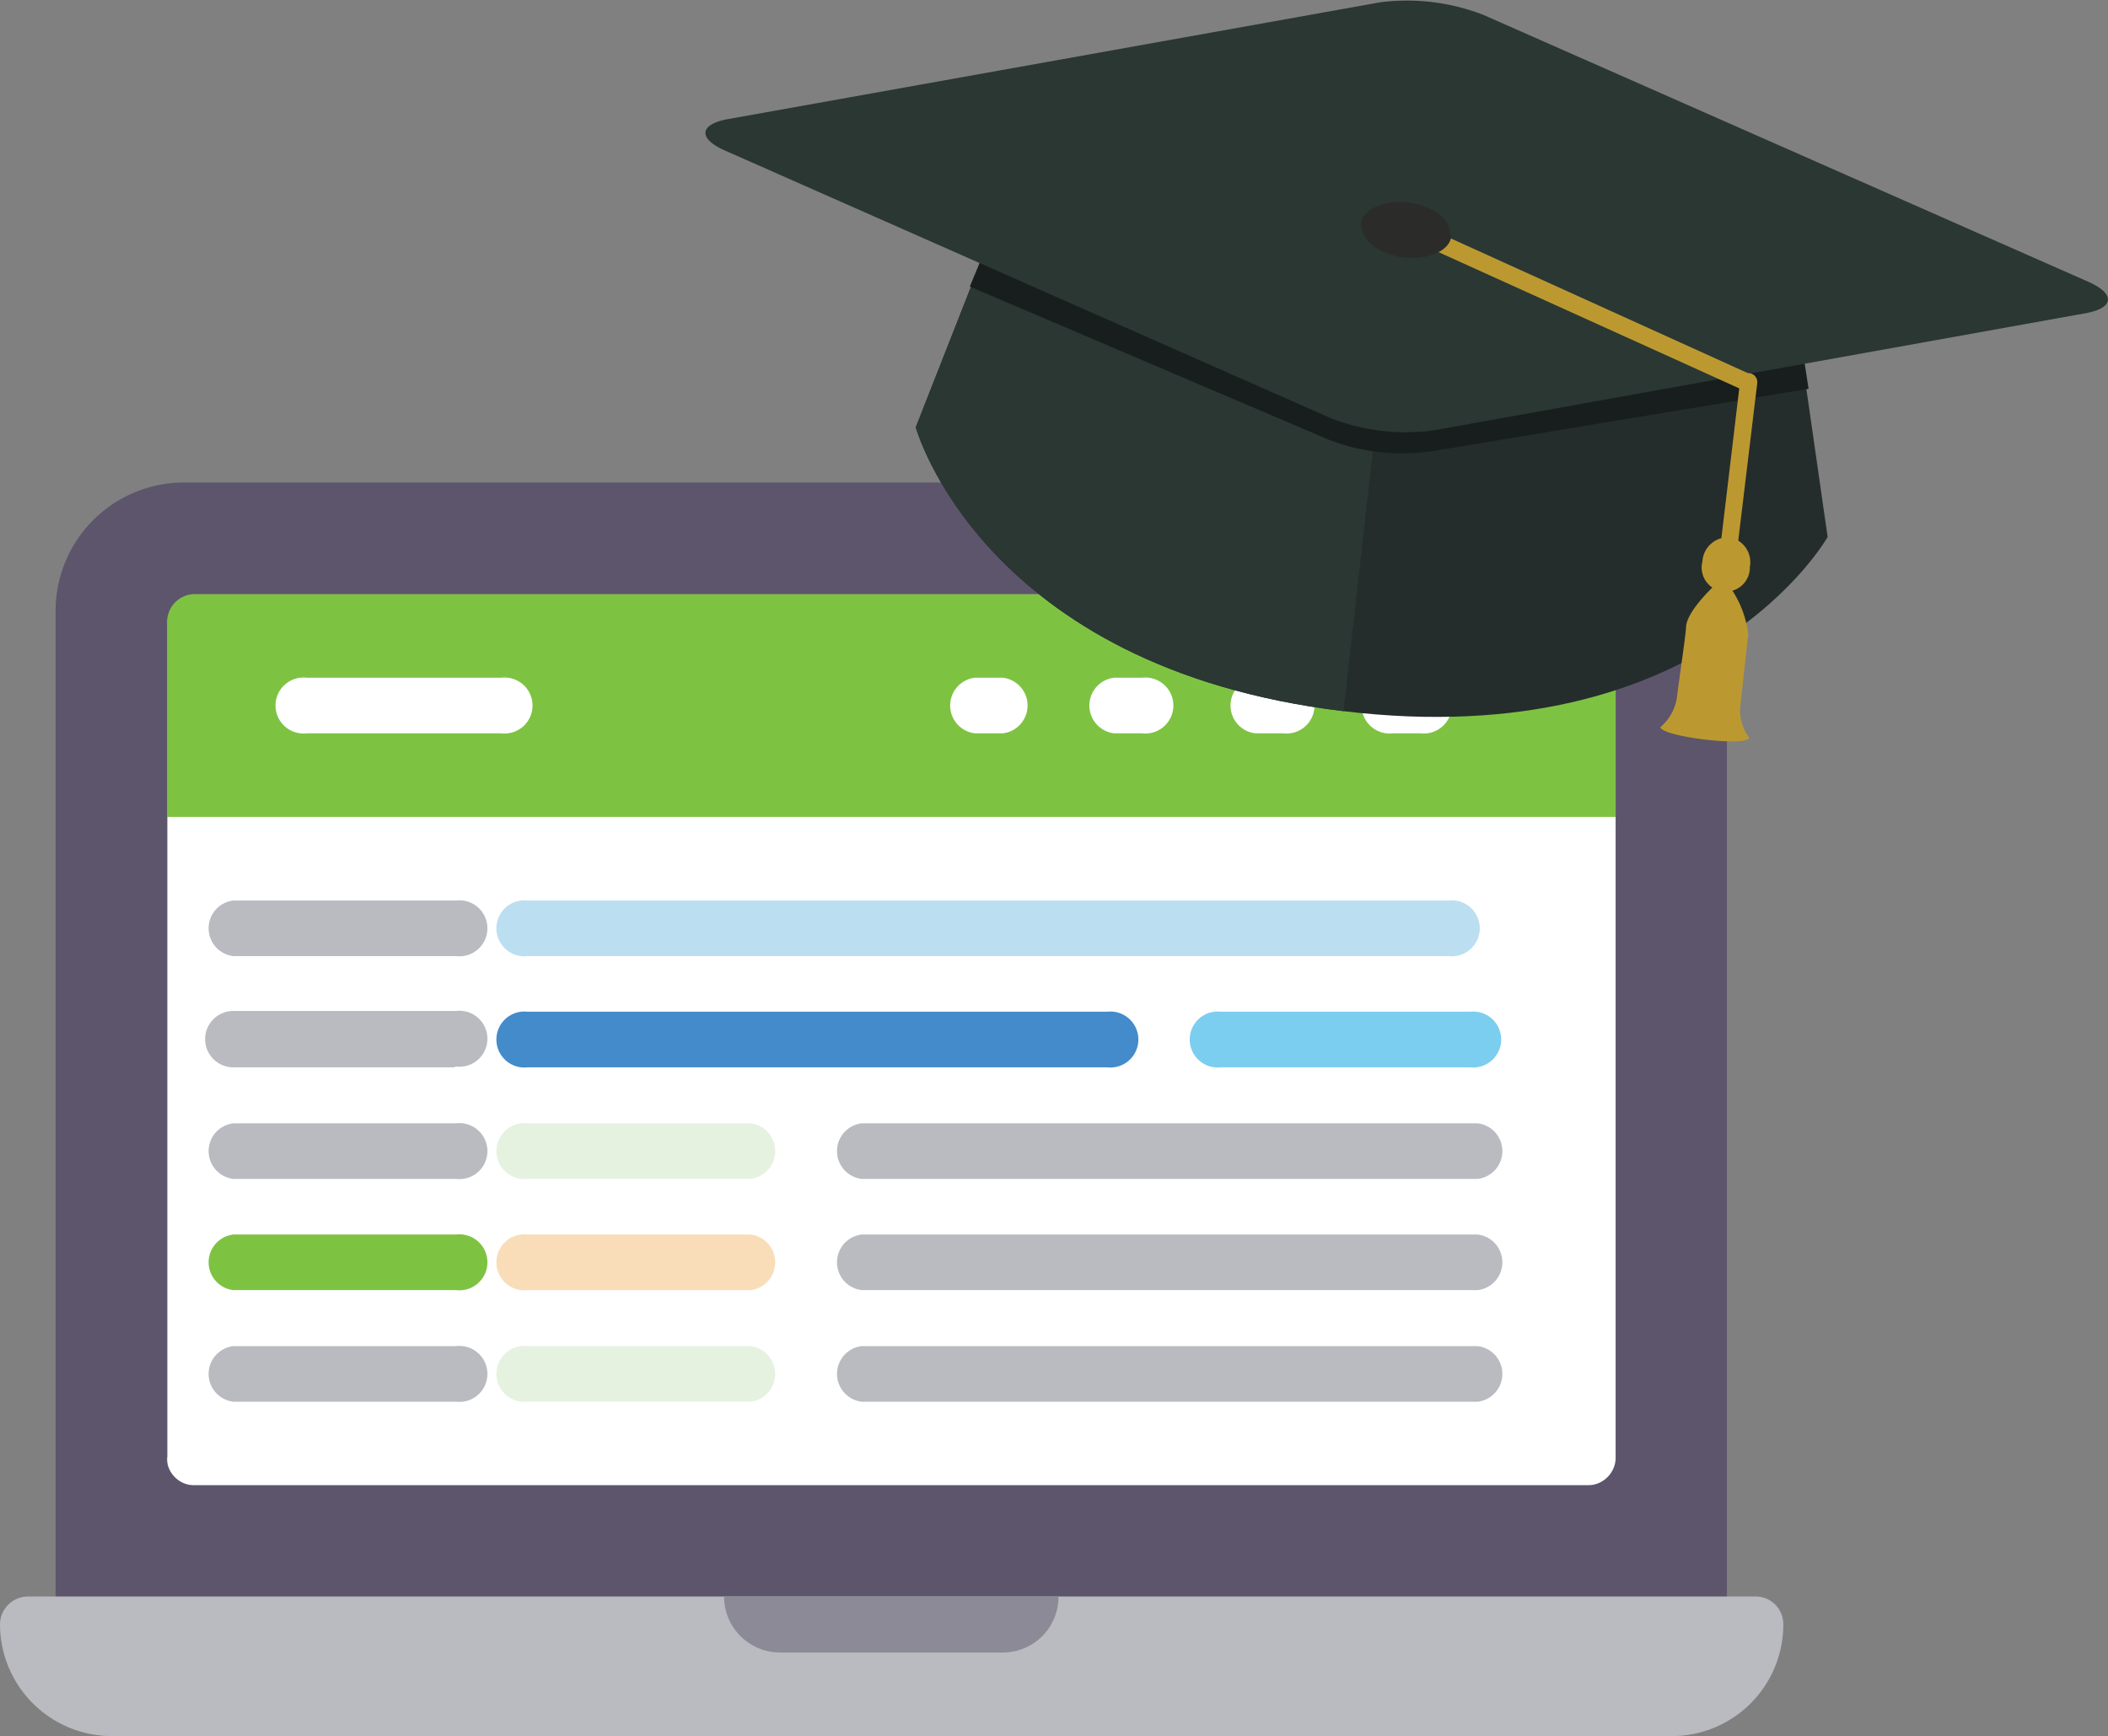 <svg xmlns="http://www.w3.org/2000/svg" viewBox="0 0 54.21 44.65"><rect x="0" y="0" width="54.21" height="44.65" fill="#808080" stroke="none"/><defs><style>.cls-1{fill:#fff;}.cls-2{fill:#7ec242;}.cls-3{fill:#5d556b;}.cls-4{fill:#babbc1;}.cls-5{fill:#bbdff1;}.cls-6{fill:#e6f2e0;}.cls-7{fill:#f8ddb8;}.cls-8{fill:#438bca;}.cls-9{fill:#7bceef;}.cls-10{fill:#8c8a97;}.cls-11{fill:#242d2b;}.cls-12{fill:#2a3733;}.cls-13{fill:#181e1d;}.cls-14{fill:#bc9930;}.cls-15{fill:#2b2c2a;}</style></defs><title>Asset 2</title><g id="Layer_2" data-name="Layer 2"><g id="Layer_1-2" data-name="Layer 1"><rect class="cls-1" x="4.3" y="15.28" width="37.25" height="22.92"/><rect class="cls-2" x="4.3" y="15.28" width="37.25" height="5.73"/><path class="cls-3" d="M41.11,12.41H4.73a3.3,3.3,0,0,0-3.3,3.29V41.78a.72.72,0,0,0,.72.72H43.7a.71.71,0,0,0,.71-.72V15.7a3.3,3.3,0,0,0-3.3-3.29ZM4.3,37.48V16A.71.71,0,0,1,5,15.28H40.83a.71.71,0,0,1,.72.71V37.48a.72.72,0,0,1-.72.72H5a.71.71,0,0,1-.71-.72Z"/><path class="cls-4" d="M45.13,41.06H.72a.72.72,0,0,0-.72.72,2.88,2.88,0,0,0,2.87,2.87H43a2.87,2.87,0,0,0,2.86-2.87.71.71,0,0,0-.71-.72Z"/><path class="cls-1" d="M12.89,18.86h-5a.72.72,0,1,1,0-1.43h5a.72.72,0,1,1,0,1.43Z"/><path class="cls-1" d="M25.79,18.86h-.72a.72.72,0,0,1,0-1.43h.72a.72.72,0,0,1,0,1.43Z"/><path class="cls-1" d="M29.37,18.86h-.72a.72.72,0,0,1,0-1.43h.72a.72.72,0,1,1,0,1.43Z"/><path class="cls-1" d="M33,18.86h-.72a.72.72,0,0,1,0-1.43H33a.72.72,0,1,1,0,1.43Z"/><path class="cls-1" d="M36.53,18.86h-.71a.72.72,0,1,1,0-1.43h.71a.72.72,0,1,1,0,1.43Z"/><path class="cls-5" d="M37.25,24.59H13.57a.72.72,0,1,1,0-1.43H37.25a.72.72,0,1,1,0,1.43Z"/><path class="cls-6" d="M19.3,30.32H13.57a.72.72,0,1,1,0-1.43H19.3a.72.72,0,0,1,0,1.43Z"/><path class="cls-7" d="M19.3,33.18H13.57a.72.72,0,1,1,0-1.43H19.3a.72.72,0,0,1,0,1.43Z"/><path class="cls-6" d="M19.3,36.05H13.57a.72.72,0,1,1,0-1.43H19.3a.72.72,0,0,1,0,1.43Z"/><path class="cls-4" d="M38,30.32H22.16a.72.72,0,0,1,0-1.43H38a.72.72,0,0,1,0,1.43Z"/><path class="cls-4" d="M38,33.18H22.16a.72.72,0,0,1,0-1.43H38a.72.72,0,0,1,0,1.43Z"/><path class="cls-4" d="M38,36.05H22.16a.72.72,0,0,1,0-1.43H38a.72.72,0,0,1,0,1.43Z"/><path class="cls-8" d="M28.47,27.45H13.57a.72.72,0,1,1,0-1.43h14.9a.72.72,0,1,1,0,1.43Z"/><path class="cls-9" d="M37.8,27.45H31.4a.72.72,0,1,1,0-1.43h6.4a.72.72,0,1,1,0,1.43Z"/><path class="cls-4" d="M11.68,30.32H6a.72.72,0,0,1,0-1.43h5.73a.72.72,0,1,1,0,1.43Z"/><path class="cls-2" d="M11.68,33.18H6a.72.72,0,0,1,0-1.43h5.73a.72.72,0,1,1,0,1.43Z"/><path class="cls-4" d="M11.68,24.59H6a.72.72,0,0,1,0-1.43h5.73a.72.72,0,1,1,0,1.43Z"/><path class="cls-4" d="M11.68,27.45H6A.72.72,0,0,1,6,26h5.73a.72.72,0,1,1,0,1.43Z"/><path class="cls-4" d="M11.68,36.05H6a.72.72,0,0,1,0-1.43h5.73a.72.72,0,1,1,0,1.43Z"/><path class="cls-10" d="M20.06,42.5h5.73a1.43,1.43,0,0,0,1.43-1.44h-8.6a1.44,1.44,0,0,0,1.44,1.44Z"/><path class="cls-11" d="M25.55,5.9l-2,5.09s1.7,6.18,11,7.3S47,13.81,47,13.81l-.78-5.43Z"/><path class="cls-12" d="M25.55,5.9l-2,5.09s1.7,6.18,11,7.3L35.81,7.13Z"/><path class="cls-13" d="M25.55,5.9l-.61,1.47,9.21,3.93a5.27,5.27,0,0,0,2.64.31L46.51,10l-.25-1.62Z"/><path class="cls-12" d="M36.86,11.07a5.33,5.33,0,0,1-2.65-.32L18.64,3.87c-.7-.31-.66-.68.1-.81l16.75-3a5.43,5.43,0,0,1,2.65.32L53.71,7.25c.7.31.66.68-.1.81Z"/><path class="cls-14" d="M45,9.6a.23.23,0,0,0-.25.2l-1.06,8.88a.22.22,0,1,0,.43.05l1.07-8.88A.23.23,0,0,0,45,9.6Z"/><path class="cls-14" d="M45,9.62l-8.82-4a.23.23,0,0,0-.19.41l8.83,4a.23.23,0,0,0,.3-.11A.22.22,0,0,0,45,9.62Z"/><path class="cls-14" d="M45,14.58a.62.62,0,1,1-1.22-.14.66.66,0,0,1,.7-.62.65.65,0,0,1,.52.76Z"/><path class="cls-14" d="M44.1,15.05s-.69.63-.74,1.05c0,.18-.15,1.16-.24,1.87a1.25,1.25,0,0,1-.42.73c0,.24,2.25.52,2.28.27a1.19,1.19,0,0,1-.23-.78c.08-.7.18-1.67.21-1.86a2.63,2.63,0,0,0-.47-1.23Z"/><path class="cls-15" d="M37.32,6.05c0,.39-.6.65-1.23.57S35,6.17,35,5.78s.6-.65,1.23-.57,1.11.45,1.06.84Z"/></g></g></svg>